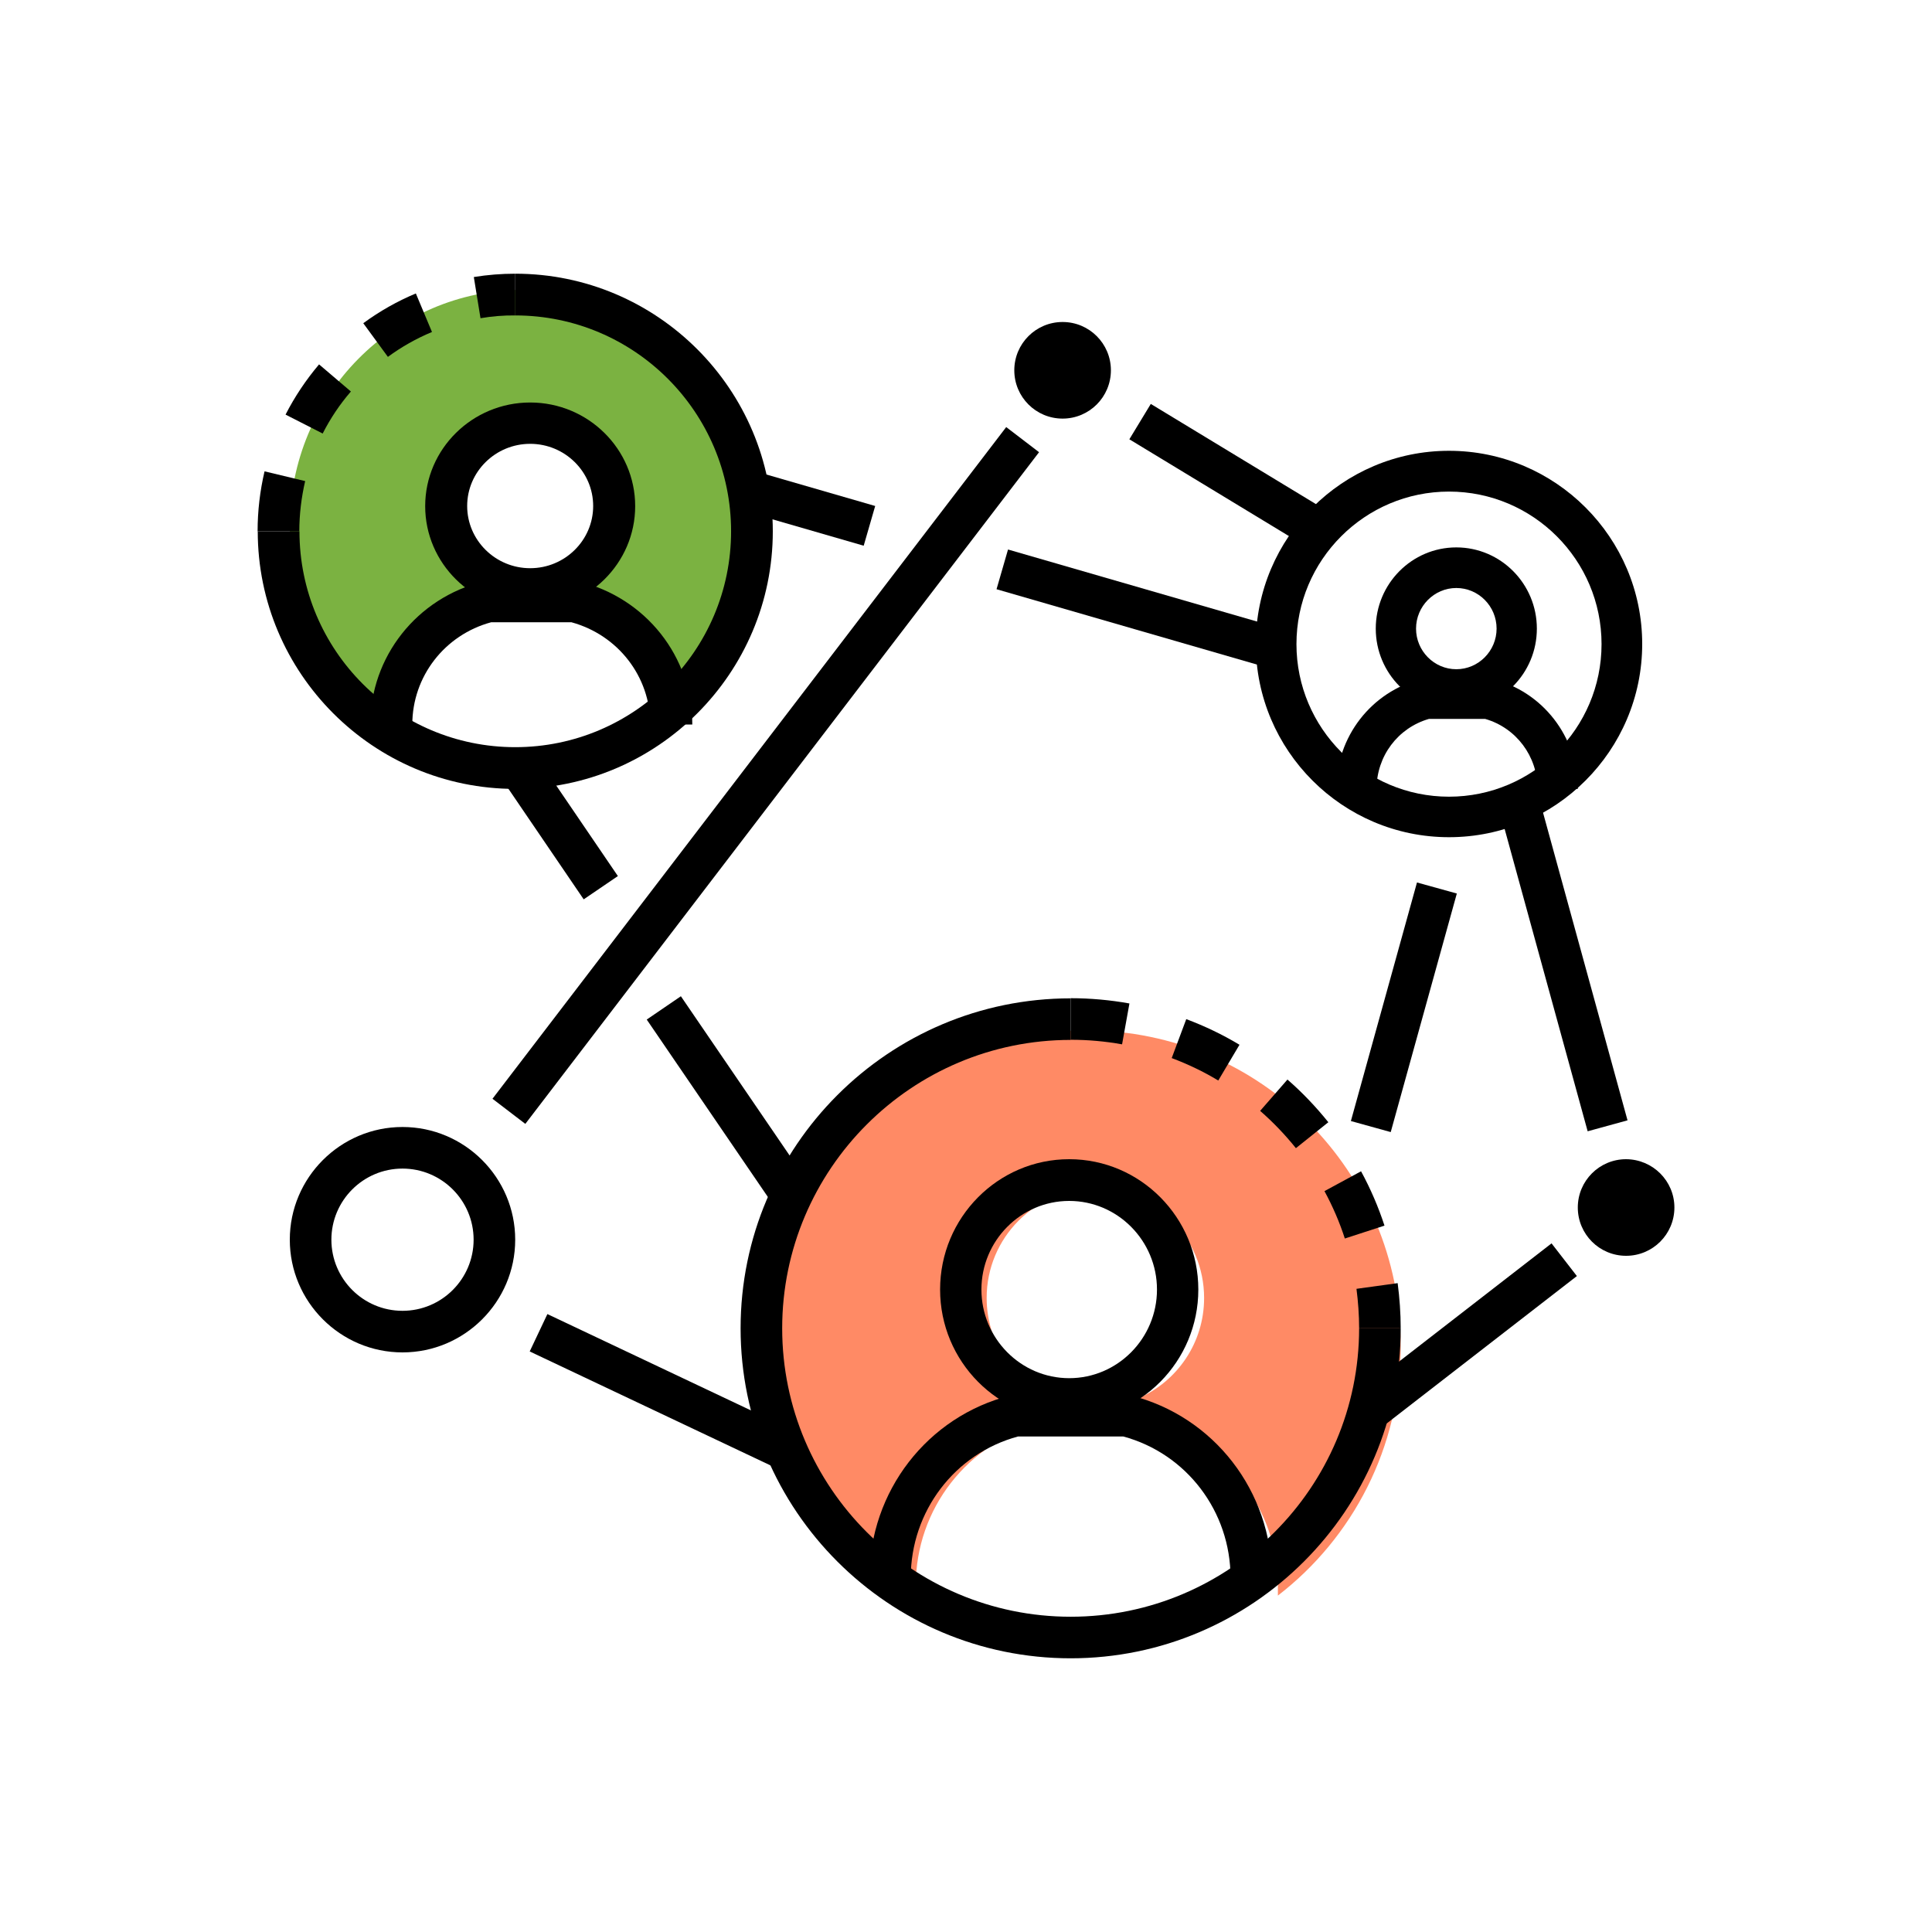 <?xml version="1.0" encoding="UTF-8"?>
<svg width="120px" height="120px" viewBox="0 0 120 120" version="1.1" xmlns="http://www.w3.org/2000/svg" xmlns:xlink="http://www.w3.org/1999/xlink">
    <title>Icons/sets/how it works/TeamPlayer</title>
    <defs>
        <rect id="path-1" x="0" y="0" width="120" height="120" rx="5.405"></rect>
        <filter x="-3.8%" y="-3.8%" width="107.5%" height="107.5%" filterUnits="objectBoundingBox" id="filter-2">
            <feOffset dx="0" dy="1" in="SourceAlpha" result="shadowOffsetOuter1"></feOffset>
            <feGaussianBlur stdDeviation="4" in="shadowOffsetOuter1" result="shadowBlurOuter1"></feGaussianBlur>
            <feColorMatrix values="0 0 0 0 0   0 0 0 0 0   0 0 0 0 0  0 0 0 0.092 0" type="matrix" in="shadowBlurOuter1"></feColorMatrix>
        </filter>
    </defs>
    <g id="Icons/sets/how-it-works/TeamPlayer" stroke="none" stroke-width="1" fill="none" fill-rule="evenodd">
        <g id="Rectangle-Copy-3" opacity="0">
            <use fill="black" fill-opacity="1" filter="url(#filter-2)" xlink:href="#path-1"></use>
            <use fill="#FFFFFF" fill-rule="evenodd" xlink:href="#path-1"></use>
        </g>
        <g id="Group" transform="translate(18, 18)" fill-rule="nonzero">
            <path d="M49.504,46 C38.735,46 30,54.772 30,65.585 C30,72.461 33.535,78.51 38.881,82 L38.881,80.475 C38.881,75.727 42.099,71.583 46.69,70.428 L47.471,68.894 C45.017,67.877 43.283,65.456 43.283,62.621 C43.283,58.873 46.304,55.84 50.036,55.84 C53.769,55.84 56.789,58.873 56.789,62.621 C56.789,65.413 55.108,67.809 52.714,68.843 L53.563,70.419 L53.563,70.419 C58.154,71.574 61.372,75.71 61.372,80.466 L61.372,81.104 C66.014,77.528 69,71.901 69,65.568 C69,54.772 60.273,46 49.504,46 Z" id="Path" fill="#FF8A65"></path>
            <path d="M14.5,0 C6.489,0 0,6.572 0,14.686 C0,19.847 2.625,24.376 6.6,27 L6.6,25.857 C6.6,22.289 8.994,19.189 12.405,18.323 L12.987,17.172 C11.157,16.41 9.875,14.591 9.875,12.47 C9.875,9.664 12.123,7.386 14.893,7.386 C17.663,7.386 19.912,9.664 19.912,12.47 C19.912,14.565 18.664,16.358 16.885,17.137 L17.518,18.323 L17.518,18.323 C20.929,19.189 23.323,22.298 23.323,25.857 L23.323,26.333 C26.769,23.649 29,19.432 29,14.686 C29,6.572 22.511,0 14.5,0 Z" id="Path" fill="#7BB241"></path>
        </g>
        <g id="Group" transform="translate(16, 17)" fill="#000000" fill-rule="nonzero">
            <path d="M16.004,32 C7.186,32 0.009,24.821 0.009,16 L2.6,16 C2.6,23.395 8.611,29.408 16.004,29.408 C23.398,29.408 29.409,23.395 29.409,16 C29.409,8.605 23.398,2.592 16.004,2.592 L16.004,0 C24.823,0 32,7.179 32,16 C32,24.821 24.823,32 16.004,32 Z" id="Path"></path>
            <path d="M2.591,16 L0,16 C0,14.739 0.147,13.486 0.432,12.276 L2.954,12.881 C2.721,13.892 2.591,14.937 2.591,16 Z M4.042,9.927 L1.736,8.752 C2.306,7.637 3.006,6.592 3.818,5.633 L5.795,7.317 C5.104,8.112 4.517,8.994 4.042,9.927 Z M8.093,5.166 L6.564,3.076 C7.575,2.333 8.672,1.711 9.829,1.227 L10.831,3.62 C9.855,4.026 8.939,4.544 8.093,5.166 Z M13.845,2.765 L13.43,0.207 C14.277,0.069 15.141,0 16.004,0 L16.004,2.592 C15.279,2.583 14.553,2.644 13.845,2.765 Z" id="Shape"></path>
            <path d="M16.93,20.876 C13.33,20.876 10.409,17.983 10.409,14.438 C10.409,10.884 13.339,8 16.93,8 C20.53,8 23.452,10.893 23.452,14.438 C23.452,17.983 20.53,20.876 16.93,20.876 Z M16.93,10.567 C14.774,10.567 13.017,12.3 13.017,14.429 C13.017,16.558 14.774,18.292 16.93,18.292 C19.087,18.292 20.843,16.558 20.843,14.429 C20.843,12.3 19.087,10.567 16.93,10.567 Z" id="Shape"></path>
            <path d="M27,28 L24.391,28 C24.391,25.021 22.383,22.438 19.487,21.648 L14.513,21.648 C11.617,22.429 9.609,25.021 9.609,28 L7,28 C7,23.794 9.887,20.137 14.026,19.116 L14.339,19.082 L19.965,19.116 C24.113,20.137 27,23.785 27,28 Z" id="Path"></path>
            <path d="M74,35 C67.386,35 62,29.614 62,23 C62,16.386 67.386,11 74,11 C80.614,11 86,16.386 86,23 C86,29.614 80.614,35 74,35 Z M74,13.533 C68.774,13.533 64.525,17.783 64.525,23.008 C64.525,28.234 68.774,32.484 74,32.484 C79.226,32.484 83.475,28.234 83.475,23.008 C83.475,17.783 79.226,13.533 74,13.533 Z" id="Shape"></path>
            <path d="M74.454,27.09 C71.694,27.09 69.451,24.828 69.451,22.045 C69.451,19.262 71.694,17 74.454,17 C77.214,17 79.457,19.262 79.457,22.045 C79.457,24.828 77.214,27.09 74.454,27.09 Z M74.454,19.522 C73.078,19.522 71.953,20.658 71.953,22.045 C71.953,23.432 73.078,24.567 74.454,24.567 C75.83,24.567 76.956,23.432 76.956,22.045 C76.956,20.649 75.83,19.522 74.454,19.522 Z" id="Shape"></path>
            <path d="M82,32 L79.499,32 C79.499,29.974 78.173,28.208 76.247,27.653 L72.753,27.653 C70.827,28.208 69.501,29.965 69.501,32 L67,32 C67,28.763 69.176,25.955 72.286,25.173 L72.586,25.131 L76.705,25.173 C79.824,25.955 82,28.763 82,32 Z" id="Path"></path>
            <path d="M71,65.504 L68.417,65.504 C68.417,64.678 68.357,63.86 68.253,63.051 L70.811,62.698 C70.931,63.619 71,64.566 71,65.504 Z M67.53,59.926 C67.203,58.911 66.773,57.921 66.265,56.982 L68.538,55.751 C69.123,56.827 69.614,57.964 69.993,59.126 L67.53,59.926 Z M64.491,54.314 C63.819,53.479 63.079,52.704 62.27,51.998 L63.966,50.053 C64.887,50.853 65.739,51.749 66.506,52.704 L64.491,54.314 Z M59.669,50.113 C58.757,49.562 57.784,49.097 56.777,48.719 L57.681,46.3 C58.826,46.73 59.945,47.264 60.987,47.892 L59.669,50.113 Z M53.694,47.866 C52.644,47.677 51.576,47.582 50.5,47.582 L50.5,45 C51.723,45 52.954,45.112 54.151,45.327 L53.694,47.866 Z" id="Shape"></path>
            <path d="M50.5,86 C39.195,86 30,76.807 30,65.504 C30,54.202 39.195,45.009 50.5,45.009 L50.5,47.591 C40.616,47.591 32.583,55.631 32.583,65.504 C32.583,75.386 40.625,83.418 50.5,83.418 C60.384,83.418 68.417,75.378 68.417,65.504 L71,65.504 C71,76.807 61.805,86 50.5,86 Z" id="Path"></path>
            <path d="M50.41,71.193 C45.985,71.193 42.391,67.564 42.391,63.096 C42.391,58.629 45.985,55 50.41,55 C54.835,55 58.43,58.629 58.43,63.096 C58.43,67.564 54.826,71.193 50.41,71.193 Z M50.41,57.592 C47.406,57.592 44.958,60.063 44.958,63.096 C44.958,66.129 47.406,68.601 50.41,68.601 C53.414,68.601 55.862,66.129 55.862,63.096 C55.862,60.063 53.414,57.592 50.41,57.592 Z" id="Shape"></path>
            <path d="M63,81 L60.432,81 C60.432,76.87 57.694,73.284 53.765,72.221 L47.235,72.221 C43.298,73.284 40.568,76.87 40.568,81 L38,81 C38,75.634 41.603,70.968 46.764,69.672 L47.072,69.637 L54.236,69.672 C59.397,70.968 63,75.625 63,81 Z" id="Path"></path>
            <polygon id="Rectangle" transform="translate(18.769, 34.397) rotate(-34.249) translate(-18.769, -34.397) " points="17.485 29.873 20.054 29.873 20.054 38.922 17.485 38.922"></polygon>
            <polygon id="Rectangle" transform="translate(29.208, 51.428) rotate(-34.327) translate(-29.208, -51.428) " points="27.924 44.374 30.492 44.374 30.492 58.483 27.924 58.483"></polygon>
            <polygon id="Rectangle" transform="translate(71.196, 45.564) rotate(-74.514) translate(-71.196, -45.564) " points="63.508 44.28 78.884 44.28 78.884 46.848 63.508 46.848"></polygon>
            <polygon id="Rectangle" transform="translate(54.828, 20.845) rotate(-73.865) translate(-54.828, -20.845) " points="53.544 11.919 56.112 11.919 56.112 29.77 53.544 29.77"></polygon>
            <polygon id="Rectangle" transform="translate(34.4, 14.62) rotate(-73.865) translate(-34.4, -14.62) " points="33.116 10.87 35.685 10.87 35.685 18.37 33.116 18.37"></polygon>
            <path d="M9,67 C5.143,67 2,63.857 2,60 C2,56.143 5.143,53 9,53 C12.857,53 16,56.143 16,60 C16,63.857 12.857,67 9,67 Z M9,55.583 C6.563,55.583 4.583,57.563 4.583,60 C4.583,62.437 6.563,64.417 9,64.417 C11.437,64.417 13.417,62.437 13.417,60 C13.417,57.563 11.437,55.583 9,55.583 Z" id="Shape"></path>
            <path d="M53,6 C53,7.658 51.658,9 50,9 C48.342,9 47,7.658 47,6 C47,4.342 48.342,3 50,3 C51.658,3 53,4.342 53,6 Z" id="Path"></path>
            <path d="M88,58 C88,59.658 86.658,61 85,61 C83.342,61 82,59.658 82,58 C82,56.342 83.342,55 85,55 C86.658,55.009 88,56.351 88,58 Z" id="Path"></path>
            <polygon id="Rectangle" transform="translate(31.563, 31.167) rotate(-52.59) translate(-31.563, -31.167) " points="5.302 29.883 57.825 29.883 57.825 32.451 5.302 32.451"></polygon>
            <polygon id="Rectangle" transform="translate(25.023, 69.364) rotate(-64.673) translate(-25.023, -69.364) " points="23.739 60.986 26.307 60.986 26.307 77.742 23.739 77.742"></polygon>
            <polygon id="Rectangle" transform="translate(74.94, 66.06) rotate(-37.777) translate(-74.94, -66.06) " points="67.076 64.776 82.804 64.776 82.804 67.345 67.076 67.345"></polygon>
            <polygon id="Rectangle" transform="translate(60.467, 12.617) rotate(-58.761) translate(-60.467, -12.617) " points="59.183 6.003 61.751 6.003 61.751 19.23 59.183 19.23"></polygon>
            <polygon id="Rectangle" transform="translate(81.166, 43.151) rotate(-15.355) translate(-81.166, -43.151) " points="79.882 33.014 82.45 33.014 82.45 53.288 79.882 53.288"></polygon>
        </g>
    </g>
</svg>